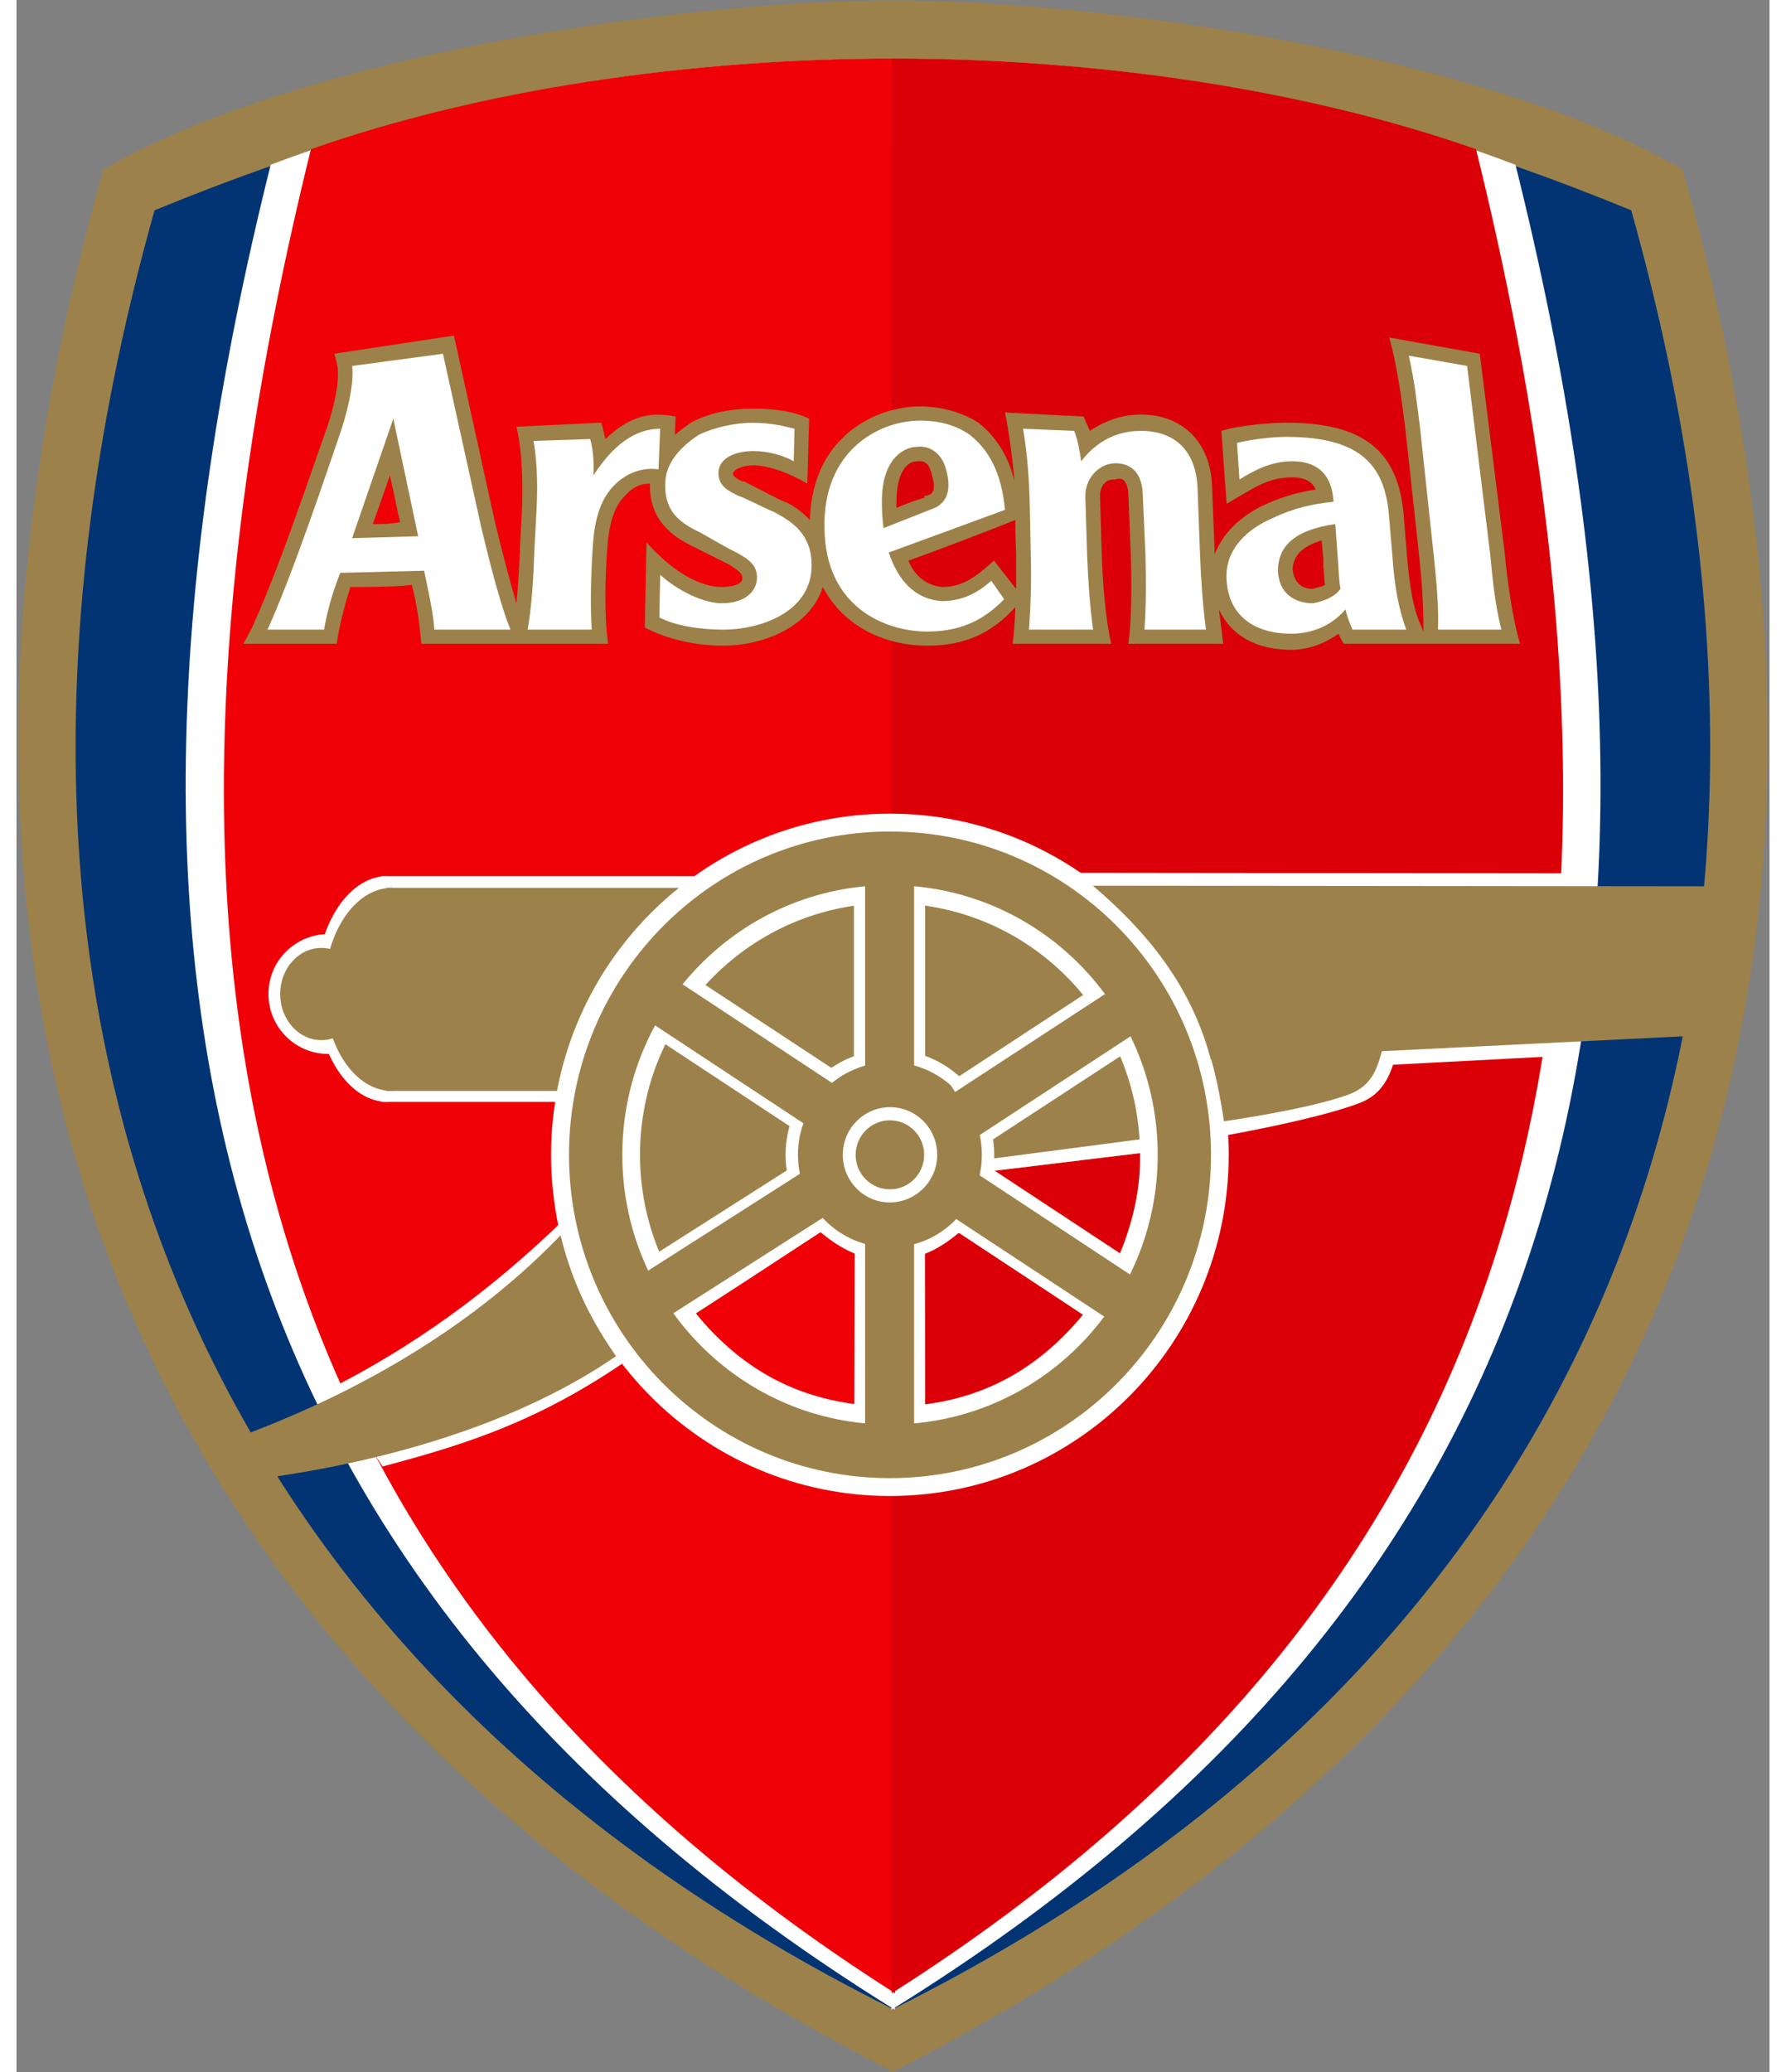 <svg width="50" height="58" viewBox="0 0 22 26" fill="none" xmlns="http://www.w3.org/2000/svg">
<rect x="0" y="0" width="22" height="26" fill="#808080" stroke="none"/>
<g clip-path="url(#clip0_17_3186)">
<path d="M11 0.027C8.385 0.027 3.563 0.708 1.107 2.144C-2.126 13.677 2.271 21.519 11 25.97C19.729 21.519 24.125 13.638 20.892 2.144C18.434 0.708 13.615 0.027 11 0.027Z" fill="#9C824A" stroke="#9C824A" stroke-width="0.043" stroke-miterlimit="282"/>
<path d="M11 0.769C8.431 0.769 5.538 1.099 1.75 2.655C-1.071 12.721 2.201 20.789 11 25.187C19.798 20.789 23.068 12.721 20.247 2.655C16.459 1.099 13.569 0.769 11 0.769Z" fill="#023474" stroke="#023474" stroke-width="0.043" stroke-miterlimit="282"/>
<path d="M10.988 0.759C8.431 0.759 5.685 1.14 3.208 2.084C0.639 12.391 2.534 19.917 11.002 25.18L10.988 0.759ZM11.002 25.18C19.47 19.917 21.363 12.391 18.794 2.084C16.317 1.14 13.574 0.759 11.017 0.759L11.002 25.18Z" fill="white" stroke="white" stroke-width="0.043" stroke-miterlimit="282"/>
<path d="M11.002 0.756C8.431 0.756 5.828 1.148 3.713 1.889C1.052 12.692 3.189 19.987 11.005 24.973L11.002 0.756Z" fill="#EF0107" stroke="#EF0107" stroke-width="0.043" stroke-miterlimit="282"/>
<path d="M11.007 0.756C13.579 0.756 16.181 1.148 18.299 1.889C20.96 12.692 18.823 19.987 11.005 24.973L11.007 0.756Z" fill="#DB0007" stroke="#DB0007" stroke-width="0.043" stroke-miterlimit="282"/>
<path d="M7.68 17.058C6.545 17.841 5.642 18.123 4.594 18.402L3.961 17.413C4.925 16.922 5.922 16.239 6.926 15.249C7.011 16.21 7.455 16.89 7.68 17.058Z" fill="white"/>
<path d="M7.525 17.017C6.448 17.76 4.949 18.278 3.232 18.531L2.882 17.996C4.352 17.442 5.772 16.616 6.873 15.454C7.04 16.197 7.293 16.691 7.525 17.017Z" fill="#9C824A"/>
<path d="M4.657 12.473C4.657 12.889 4.324 13.225 3.911 13.225C3.498 13.225 3.162 12.889 3.162 12.473C3.162 12.058 3.498 11.722 3.911 11.722C4.324 11.722 4.657 12.058 4.657 12.473Z" fill="white"/>
<path d="M4.577 10.993V13.827H6.796C6.941 12.877 7.477 11.868 8.691 10.993H4.577Z" fill="white"/>
<path d="M4.666 13.827C4.171 13.835 3.763 13.21 3.756 12.427C3.751 11.644 4.147 11.003 4.645 10.993C4.65 10.993 4.654 10.993 4.662 10.993" fill="white"/>
<path d="M4.343 12.473C4.343 12.794 4.111 13.052 3.826 13.052C3.541 13.052 3.309 12.794 3.309 12.473C3.309 12.152 3.541 11.895 3.826 11.895C4.111 11.895 4.343 12.152 4.343 12.473Z" fill="#9C824A"/>
<path d="M4.637 11.141V13.689H6.84C7.013 12.843 7.441 11.943 8.508 11.141H4.637Z" fill="#9C824A"/>
<path d="M4.72 13.689C4.253 13.698 3.872 13.134 3.865 12.432C3.86 11.729 4.234 11.151 4.7 11.141C4.705 11.141 4.71 11.141 4.715 11.141" fill="#9C824A"/>
<path d="M15.213 14.491C15.213 16.856 13.31 18.772 10.961 18.772C8.614 18.772 6.709 16.856 6.709 14.491C6.709 12.126 8.614 10.21 10.961 10.21C13.31 10.21 15.213 12.126 15.213 14.491Z" fill="white"/>
<path d="M14.991 14.491C14.991 16.732 13.187 18.548 10.961 18.548C8.737 18.548 6.934 16.732 6.934 14.491C6.934 12.252 8.737 10.434 10.961 10.434C13.187 10.434 14.991 12.25 14.991 14.491Z" fill="#9C824A"/>
<path d="M14.322 14.491C14.322 16.36 12.818 17.875 10.961 17.875C9.107 17.875 7.603 16.36 7.603 14.491C7.603 12.622 9.107 11.107 10.961 11.107C12.818 11.107 14.322 12.622 14.322 14.491Z" fill="white"/>
<path d="M14.1 14.491C14.1 16.236 12.695 17.649 10.961 17.649C9.23 17.649 7.825 16.236 7.825 14.491C7.825 12.746 9.23 11.333 10.961 11.333C12.695 11.333 14.1 12.746 14.1 14.491Z" fill="#9C824A"/>
<path d="M12.27 14.491C12.272 15.218 11.685 15.809 10.963 15.811C10.239 15.811 9.652 15.22 9.652 14.493V14.491C9.652 13.764 10.237 13.173 10.961 13.173C11.683 13.171 12.27 13.762 12.27 14.489C12.27 14.491 12.27 14.491 12.27 14.491Z" fill="white"/>
<path d="M12.115 14.491C12.115 15.133 11.601 15.653 10.964 15.653C10.326 15.653 9.809 15.135 9.807 14.493V14.491C9.807 13.849 10.324 13.329 10.961 13.329C11.598 13.329 12.115 13.847 12.115 14.489V14.491Z" fill="#9C824A"/>
<path d="M11.555 14.491C11.555 14.819 11.29 15.086 10.961 15.089C10.635 15.089 10.37 14.822 10.37 14.491C10.37 14.16 10.635 13.895 10.961 13.893C11.29 13.893 11.555 14.16 11.555 14.491Z" fill="white"/>
<path d="M11.391 14.491C11.391 14.729 11.2 14.924 10.961 14.924C10.725 14.924 10.531 14.732 10.531 14.491C10.531 14.253 10.725 14.058 10.961 14.058C11.198 14.058 11.391 14.25 11.391 14.491Z" fill="#9C824A"/>
<path d="M11.403 11.26H10.51V13.358H11.403V11.26Z" fill="white"/>
<path d="M11.265 10.959H10.65V13.626H11.265V10.959Z" fill="#9C824A"/>
<path d="M13.45 12.444L13.938 13.198L12.19 14.34L11.705 13.587L13.45 12.444Z" fill="white"/>
<path d="M13.777 12.398L14.112 12.918L11.891 14.372L11.555 13.849L13.777 12.398Z" fill="#9C824A"/>
<path d="M9.708 14.661L10.186 15.419L8.426 16.543L7.948 15.782L9.708 14.661Z" fill="white"/>
<path d="M10.007 14.617L10.338 15.142L8.102 16.569L7.771 16.044L10.007 14.617Z" fill="#9C824A"/>
<path d="M11.403 15.694H10.51V17.792H11.403V15.694Z" fill="white"/>
<path d="M11.265 15.395H10.65V18.059H11.265V15.395Z" fill="#9C824A"/>
<path d="M10.089 15.471C10.21 15.573 10.343 15.665 10.51 15.736L10.505 17.607C9.662 17.498 9.025 17.08 8.542 16.484L10.092 15.471" fill="#EF0107"/>
<path d="M10.089 15.471C10.21 15.573 10.343 15.665 10.51 15.736L10.505 17.607C9.662 17.498 9.025 17.08 8.542 16.484L10.092 15.471" stroke="#EF0107" stroke-width="0.017" stroke-miterlimit="282"/>
<path d="M11.83 15.478C11.707 15.578 11.577 15.672 11.41 15.74L11.413 17.612C12.255 17.503 12.893 17.085 13.376 16.489L11.828 15.478" fill="#DB0007"/>
<path d="M11.83 15.478C11.707 15.578 11.577 15.672 11.41 15.74L11.413 17.612C12.255 17.503 12.893 17.085 13.376 16.489L11.828 15.478" stroke="#DB0007" stroke-width="0.017" stroke-miterlimit="282"/>
<path d="M12.253 14.693L14.098 14.469C14.112 14.933 14.001 15.342 13.844 15.733L12.248 14.693" fill="#DB0007"/>
<path d="M12.255 14.685C12.263 14.656 12.26 14.63 12.272 14.544L14.093 14.306C14.1 14.391 14.095 14.423 14.093 14.462L12.255 14.685Z" fill="white" stroke="white" stroke-width="0.017" stroke-miterlimit="282"/>
<path d="M14.95 13.142H17.338C17.263 13.426 17.191 13.716 16.848 13.844C16.3 14.051 15.162 14.25 15.162 14.25C15.141 13.937 15.071 13.511 14.95 13.142Z" fill="white"/>
<path d="M13.286 10.952L19.526 10.959L19.306 13.254L15.044 13.477C14.815 12.451 14.04 11.472 13.286 10.952Z" fill="white"/>
<path d="M13.508 11.114L21.474 11.122L21.17 12.991L14.989 13.297C14.745 12.369 14.187 11.691 13.508 11.114Z" fill="#9C824A"/>
<path d="M14.95 13.142H17.15C17.077 13.395 17.026 13.626 16.703 13.74C16.189 13.925 15.153 14.07 15.153 14.07C15.109 13.767 15.047 13.458 14.95 13.142Z" fill="#9C824A"/>
<path d="M12.535 7.619C12.535 7.721 12.514 8.001 12.502 8.078H13.738C13.663 7.748 13.629 7.288 13.62 6.933C13.62 6.958 13.598 6.221 13.598 6.221C13.598 6.17 13.62 6.092 13.651 6.068C13.694 6.017 13.738 6.017 13.791 6.017C13.844 5.993 13.941 5.993 13.953 6.194L13.984 6.958C13.996 7.315 13.996 7.799 13.953 8.078H15.143C15.133 7.976 15.1 7.721 15.09 7.646C15.24 7.976 15.563 8.154 15.993 8.154C16.249 8.154 16.445 8.054 16.594 7.952C16.594 7.976 16.657 8.078 16.657 8.078H18.869C18.772 7.748 18.709 7.288 18.676 6.933L18.364 4.439L17.227 4.235C17.324 4.566 17.389 5.049 17.43 5.38L17.604 6.984C17.635 7.264 17.657 7.57 17.657 7.901V7.925L17.613 7.823C17.526 7.619 17.485 7.366 17.451 6.984L17.41 6.474C17.345 5.659 16.906 5.304 15.938 5.304C15.778 5.304 15.37 5.329 15.121 5.407L15.187 6.321L15.445 6.17C15.66 6.041 15.819 5.99 16.012 5.99C16.165 5.99 16.261 6.041 16.305 6.143C16.121 6.17 15.918 6.221 15.691 6.321C15.348 6.474 15.133 6.705 15.037 6.957V6.933L15.003 6.092C14.984 5.557 14.639 5.202 14.112 5.202C13.878 5.202 13.663 5.278 13.47 5.407C13.458 5.38 13.448 5.355 13.436 5.329L13.393 5.227L12.405 5.176C12.448 5.355 12.514 5.864 12.523 6.041C12.47 5.788 12.33 5.509 12.072 5.304C11.869 5.176 11.611 5.1 11.343 5.1C10.978 5.1 10.601 5.253 10.355 5.509C10.097 5.761 9.969 6.119 9.957 6.525C9.86 6.423 9.732 6.323 9.582 6.272L9.131 6.041H9.109C9.003 5.99 8.991 5.966 8.991 5.941C9.003 5.89 9.109 5.839 9.249 5.839C9.442 5.839 9.71 5.941 9.925 6.068L9.947 5.253C9.785 5.176 9.561 5.127 9.237 5.127C9.066 5.127 8.745 5.151 8.464 5.304C8.39 5.355 8.324 5.406 8.262 5.458L8.271 5.227C8.013 5.178 7.735 5.178 7.392 5.509C7.38 5.482 7.359 5.355 7.337 5.304L6.274 5.355C6.349 5.659 6.361 6.092 6.34 6.474L6.318 6.882V6.933C6.306 7.137 6.296 7.366 6.274 7.57C6.188 7.288 6.093 6.906 6.016 6.602L5.49 4.211L3.988 4.439C3.998 4.463 4.019 4.541 4.031 4.616C4.041 4.719 4.041 4.923 3.901 5.355C3.655 6.041 3.312 7.086 2.979 7.823C2.935 7.925 2.848 8.078 2.848 8.078H4.019C4.041 7.901 4.116 7.594 4.191 7.366C4.353 7.366 4.77 7.366 4.963 7.339C5.007 7.519 5.05 7.747 5.062 7.9L5.082 8.078H7.424C7.371 7.696 7.392 7.188 7.412 6.906C7.433 6.576 7.499 6.347 7.639 6.221C7.745 6.092 7.863 6.068 7.95 6.068C7.938 6.525 8.228 6.729 8.486 6.855L8.947 7.086C9.109 7.188 9.109 7.212 9.109 7.264C9.1 7.339 8.969 7.366 8.851 7.366C8.605 7.366 8.271 7.212 7.907 6.807L7.885 7.874C8.175 8.027 8.539 8.102 8.863 8.102C9.399 8.102 9.969 7.849 10.119 7.366C10.387 7.874 10.913 8.102 11.43 8.102C11.891 8.103 12.234 7.952 12.535 7.619ZM4.471 6.576C4.536 6.399 4.589 6.245 4.686 5.966C4.751 6.245 4.782 6.423 4.814 6.552C4.686 6.576 4.621 6.576 4.471 6.576ZM11.043 6.296C11.043 5.941 11.171 5.788 11.299 5.788C11.343 5.788 11.439 5.762 11.483 5.941C11.504 6.017 11.514 6.068 11.514 6.092C11.514 6.194 11.461 6.221 11.396 6.221V6.245C11.396 6.245 11.215 6.296 11.043 6.374C11.043 6.347 11.043 6.323 11.043 6.296ZM12.267 7.035C12.04 7.237 11.879 7.366 11.611 7.366C11.396 7.339 11.268 7.213 11.193 7.035C11.418 6.958 12.287 6.627 12.535 6.525C12.535 6.729 12.545 6.958 12.545 6.958V7.39L12.267 7.035ZM16.271 7.39C16.068 7.39 16.024 7.237 16.015 7.138C16.024 7.035 16.056 6.882 16.379 6.78C16.389 6.907 16.401 7.009 16.401 7.009V7.111C16.411 7.188 16.411 7.264 16.42 7.339C16.379 7.366 16.326 7.366 16.271 7.39Z" fill="#9C824A"/>
<path d="M9.764 5.38C9.657 5.356 9.496 5.305 9.237 5.305C9.034 5.305 8.766 5.356 8.561 5.458C8.324 5.611 8.153 5.813 8.143 6.044C8.122 6.399 8.305 6.552 8.573 6.678C8.754 6.78 8.928 6.882 9.034 6.933C9.174 7.009 9.302 7.086 9.293 7.264C9.281 7.441 9.119 7.57 8.851 7.57C8.626 7.57 8.305 7.417 8.078 7.213L8.068 7.748C8.262 7.85 8.573 7.901 8.863 7.901C9.355 7.901 9.969 7.672 9.978 7.111C9.99 6.678 9.689 6.525 9.508 6.425C9.324 6.348 9.141 6.245 9.056 6.221C8.969 6.17 8.798 6.119 8.81 5.915C8.829 5.737 9.034 5.66 9.249 5.66C9.43 5.66 9.614 5.711 9.754 5.788" fill="white"/>
<path d="M5.352 4.439L4.212 4.592C4.234 4.746 4.191 5.049 4.072 5.407C3.838 6.092 3.452 7.237 3.15 7.901H3.86C3.901 7.67 3.954 7.468 4.063 7.188L5.116 7.162C5.157 7.366 5.234 7.697 5.244 7.901H6.2C6.081 7.619 5.932 7.035 5.835 6.627L5.352 4.439ZM4.212 6.753L4.729 5.254L5.041 6.729" fill="white"/>
<path d="M8.078 5.38L8.057 5.89C7.885 5.864 7.67 5.915 7.499 6.092C7.349 6.245 7.252 6.474 7.231 6.882C7.209 7.213 7.199 7.595 7.219 7.901H6.415C6.468 7.595 6.489 7.24 6.499 6.907L6.521 6.501C6.542 6.17 6.542 5.839 6.489 5.533L7.199 5.509C7.231 5.611 7.252 5.788 7.24 5.966C7.552 5.482 7.854 5.38 8.078 5.38Z" fill="white"/>
<path d="M18.205 4.592L17.473 4.463C17.548 4.797 17.57 5.025 17.613 5.356L17.785 6.958C17.819 7.288 17.85 7.595 17.84 7.901H18.635C18.557 7.595 18.526 7.288 18.495 6.958" fill="white"/>
<path d="M14.928 7.901C14.887 7.595 14.866 7.288 14.853 6.958L14.822 6.119C14.8 5.66 14.542 5.407 14.112 5.407C13.878 5.407 13.598 5.482 13.361 5.788C13.352 5.711 13.318 5.509 13.274 5.407L12.632 5.38C12.685 5.686 12.707 5.99 12.716 6.321L12.729 6.958C12.738 7.288 12.729 7.595 12.707 7.901H13.511C13.47 7.595 13.448 7.288 13.436 6.958L13.414 6.245C13.405 5.99 13.598 5.813 13.791 5.813C14.016 5.813 14.124 5.966 14.134 6.194L14.168 6.958C14.177 7.288 14.177 7.595 14.156 7.901" fill="white"/>
<path d="M17.442 7.901C17.345 7.646 17.292 7.339 17.27 7.009L17.227 6.501C17.183 5.89 16.927 5.482 15.938 5.482C15.766 5.482 15.52 5.509 15.317 5.557L15.348 6.017C15.551 5.89 15.756 5.788 16.015 5.788C16.283 5.788 16.507 5.915 16.529 6.296C16.271 6.323 16.034 6.372 15.766 6.501C15.467 6.627 15.155 6.882 15.187 7.288C15.218 7.748 15.563 7.952 15.993 7.952C16.326 7.952 16.551 7.799 16.679 7.646C16.701 7.748 16.734 7.823 16.766 7.901H17.442ZM16.271 7.57C16.034 7.57 15.841 7.441 15.831 7.162C15.831 6.882 16.003 6.654 16.551 6.576L16.582 7.009C16.594 7.162 16.594 7.264 16.616 7.39C16.539 7.492 16.411 7.543 16.271 7.57Z" fill="white"/>
<path d="M11.966 5.458C11.782 5.329 11.567 5.278 11.343 5.278C10.816 5.278 10.118 5.66 10.14 6.627C10.15 7.619 10.903 7.925 11.43 7.925C11.891 7.925 12.171 7.748 12.395 7.519L12.234 7.288C12.115 7.39 11.922 7.543 11.611 7.543C11.277 7.519 11.065 7.288 10.947 6.933L12.405 6.398C12.362 5.915 12.19 5.635 11.966 5.458ZM11.461 6.398L10.881 6.627C10.869 6.525 10.86 6.423 10.86 6.296C10.86 5.71 11.181 5.608 11.29 5.608C11.461 5.584 11.611 5.686 11.666 5.89C11.729 6.119 11.707 6.323 11.461 6.398Z" fill="white"/>
<path d="M8.025 13.025L8.515 12.274L10.258 13.421L9.768 14.175L8.025 13.025Z" fill="white"/>
<path d="M7.863 12.767L8.201 12.247L10.415 13.708L10.077 14.228L7.863 12.767Z" fill="#9C824A"/>
<path d="M11.746 15.417L12.236 14.664L13.979 15.813L13.489 16.567L11.746 15.417Z" fill="white"/>
<path d="M11.584 15.159L11.922 14.639L14.136 16.1L13.798 16.618L11.584 15.159Z" fill="#9C824A"/>
</g>
<defs>
<clipPath id="clip0_17_3186">
<rect width="22" height="26" fill="white"/>
</clipPath>
</defs>
</svg>
